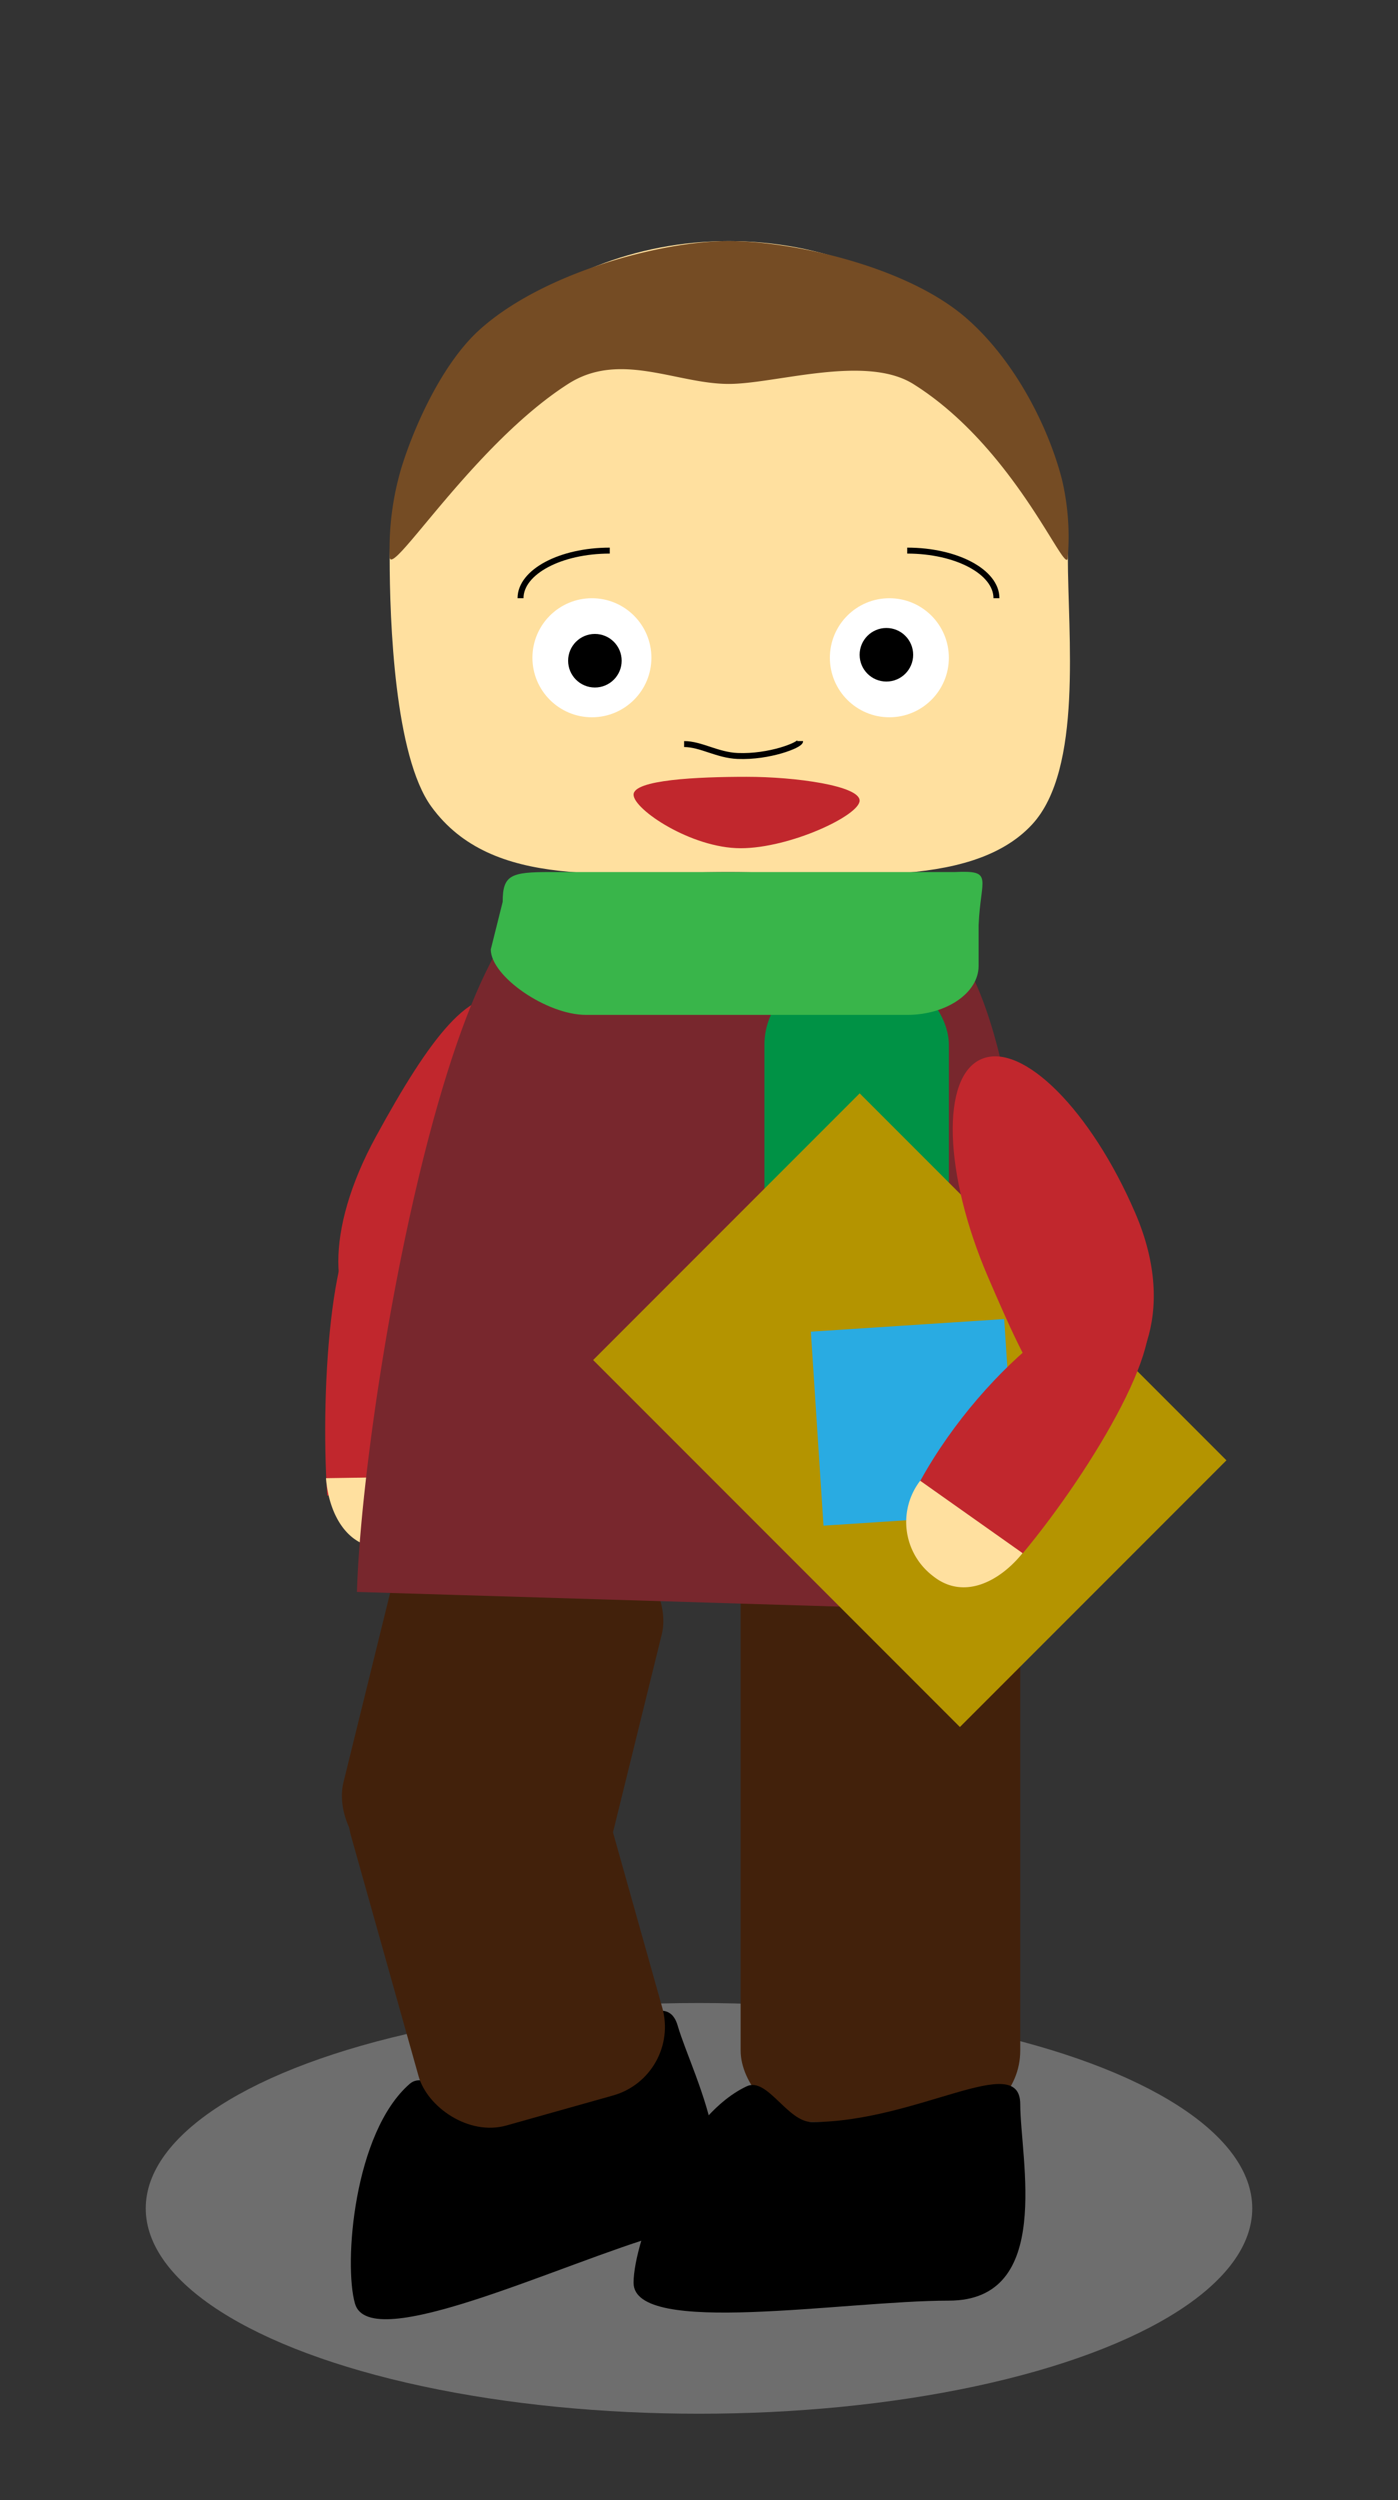 <svg id="Layer_1" data-name="Layer 1" xmlns="http://www.w3.org/2000/svg" width="235" height="420" viewBox="0 0 235 420"><rect x="0" y="0" width="235" height="420" fill="#333333" stroke="none"/><defs><style>.cls-1{fill:#999;opacity:0.58;}.cls-2{fill:#c1272d;}.cls-3{fill:#ffe09f;}.cls-4{fill:#42210b;}.cls-5{fill:#fff;}.cls-6{fill:none;stroke:#000;stroke-miterlimit:10;}.cls-7{fill:#754c24;}.cls-8{fill:#78272d;}.cls-9{fill:#009245;}.cls-10{fill:#39b54a;}.cls-11{fill:#b49400;}.cls-12{fill:#29abe2;}</style></defs><title>snakker2</title><ellipse class="cls-1" cx="117.5" cy="371" rx="93" ry="34.5"/><path class="cls-2" d="M82,204.14c-8.86,16.21-13.22,23-19.85,19.42s-7.8-16.44,1.06-32.65,16.2-26.3,22.83-22.68S90.87,187.93,82,204.14Z"/><path class="cls-2" d="M55,251.25c-1.22-18.74.77-48.26,8.21-48.75s15.7,26.35,12.89,49"/><path class="cls-3" d="M75.89,248a11.41,11.41,0,0,1-10.81,12c-6.61.51-9.81-5.61-10.28-11.67"/><path d="M59.67,387c2.51,8.76,34.79-6.83,51.78-11.69s5-26.27,2.47-35-15.84,7.65-32.83,12.51c-4,1.14-9.33-5.27-12.22-2.74C59.47,358.26,57.76,380.31,59.67,387Z"/><rect class="cls-4" x="124.5" y="256.5" width="47" height="100" rx="12" ry="12" transform="translate(296 613) rotate(-180)"/><rect class="cls-4" x="62.7" y="289.42" width="42.67" height="66.05" rx="12" ry="12" transform="matrix(-0.96, 0.27, -0.27, -0.96, 252.9, 609.71)"/><rect class="cls-4" x="61.5" y="256.5" width="46" height="61" rx="12" ry="12" transform="translate(97.83 585.88) rotate(-166.15)"/><path class="cls-3" d="M179.5,93.5c0,13.18,2.56,35.73-6,45-10.45,11.32-33.69,8-51,8-19.68,0-39.76,3.1-50-11-6.15-8.46-7-31-7-42,0-29.27,25.52-53,57-53S179.5,64.23,179.5,93.5Z"/><circle class="cls-5" cx="99.5" cy="110.5" r="10"/><circle class="cls-5" cx="149.5" cy="110.5" r="10"/><circle cx="100" cy="111" r="4.5"/><circle cx="149" cy="110" r="4.5"/><path class="cls-6" d="M134.5,124.5c0,.67-5.2,2.72-10.5,2.5-3.45-.14-6.17-2-9-2"/><path class="cls-2" d="M106.5,133.5c0,2.49,9.72,9,18,9s20-5.51,20-8-10.72-4-19-4S106.5,131,106.5,133.5Z"/><path class="cls-6" d="M87.5,100.5c0-4.42,6.71-8,15-8"/><path class="cls-6" d="M167.5,100.5c0-4.42-6.71-8-15-8"/><path class="cls-7" d="M179.5,93.5c0,4.35-8.53-18.09-26-29-8.06-5-23.15,0-31,0-8.77,0-18.31-5.58-27,0-16,10.23-30,33.11-30,29a47.87,47.87,0,0,1,2-15c2.24-7.21,6.94-17.47,13-23,10.52-9.59,30.44-15,42-15,10.5,0,29.87,4.14,40,13,8.1,7.09,13.71,18.16,16,27A42,42,0,0,1,179.5,93.5Z"/><path class="cls-8" d="M60,267.44c.87-29,13.79-105.82,30.56-115.95,10.06-6.08,17.31-1.92,30.23-1.53,10.34.31,19.87-1.45,29.09,2.09a65.66,65.66,0,0,1,7.17,3.87c17.38,10.9,18.27,85,17.37,115"/><rect class="cls-9" x="128.5" y="163.5" width="31" height="55" rx="12" ry="12"/><path class="cls-10" d="M152.5,170.5h-54c-6.6,0-16-6.47-16-11l2-8c0-4.53,1.4-5,8-5h68c6.63-.31,4.33,1,4,8.92v6.87C164.5,166.79,159.1,170.5,152.5,170.5Z"/><path d="M106.5,383.5c0,9.11,35.33,3,53,3s12-23.89,12-33-17.33,3-35,3c-4.16,0-7.52-7.64-11-6C114.21,355.81,106.5,376.53,106.5,383.5Z"/><rect class="cls-11" x="121.25" y="193.32" width="63.36" height="87.19" transform="translate(-122.73 177.52) rotate(-45)"/><rect class="cls-12" x="137.32" y="222.63" width="32.57" height="32.66" transform="translate(-15.21 10.49) rotate(-3.73)"/><path class="cls-2" d="M166.06,214.48c7.42,17.25,11.17,24.59,18,21.65s14.21-15.06,6.79-32.31S171.89,175,165,177.91,158.65,197.23,166.06,214.48Z"/><path class="cls-2" d="M171.89,261c12-14.44,25.65-37.53,19.92-42.3s-26.12,10.14-37.13,30.11"/><path class="cls-3" d="M154.68,248.76a11.4,11.4,0,0,0,2.14,16c5.17,4.15,11.26.9,15.07-3.84"/></svg>
